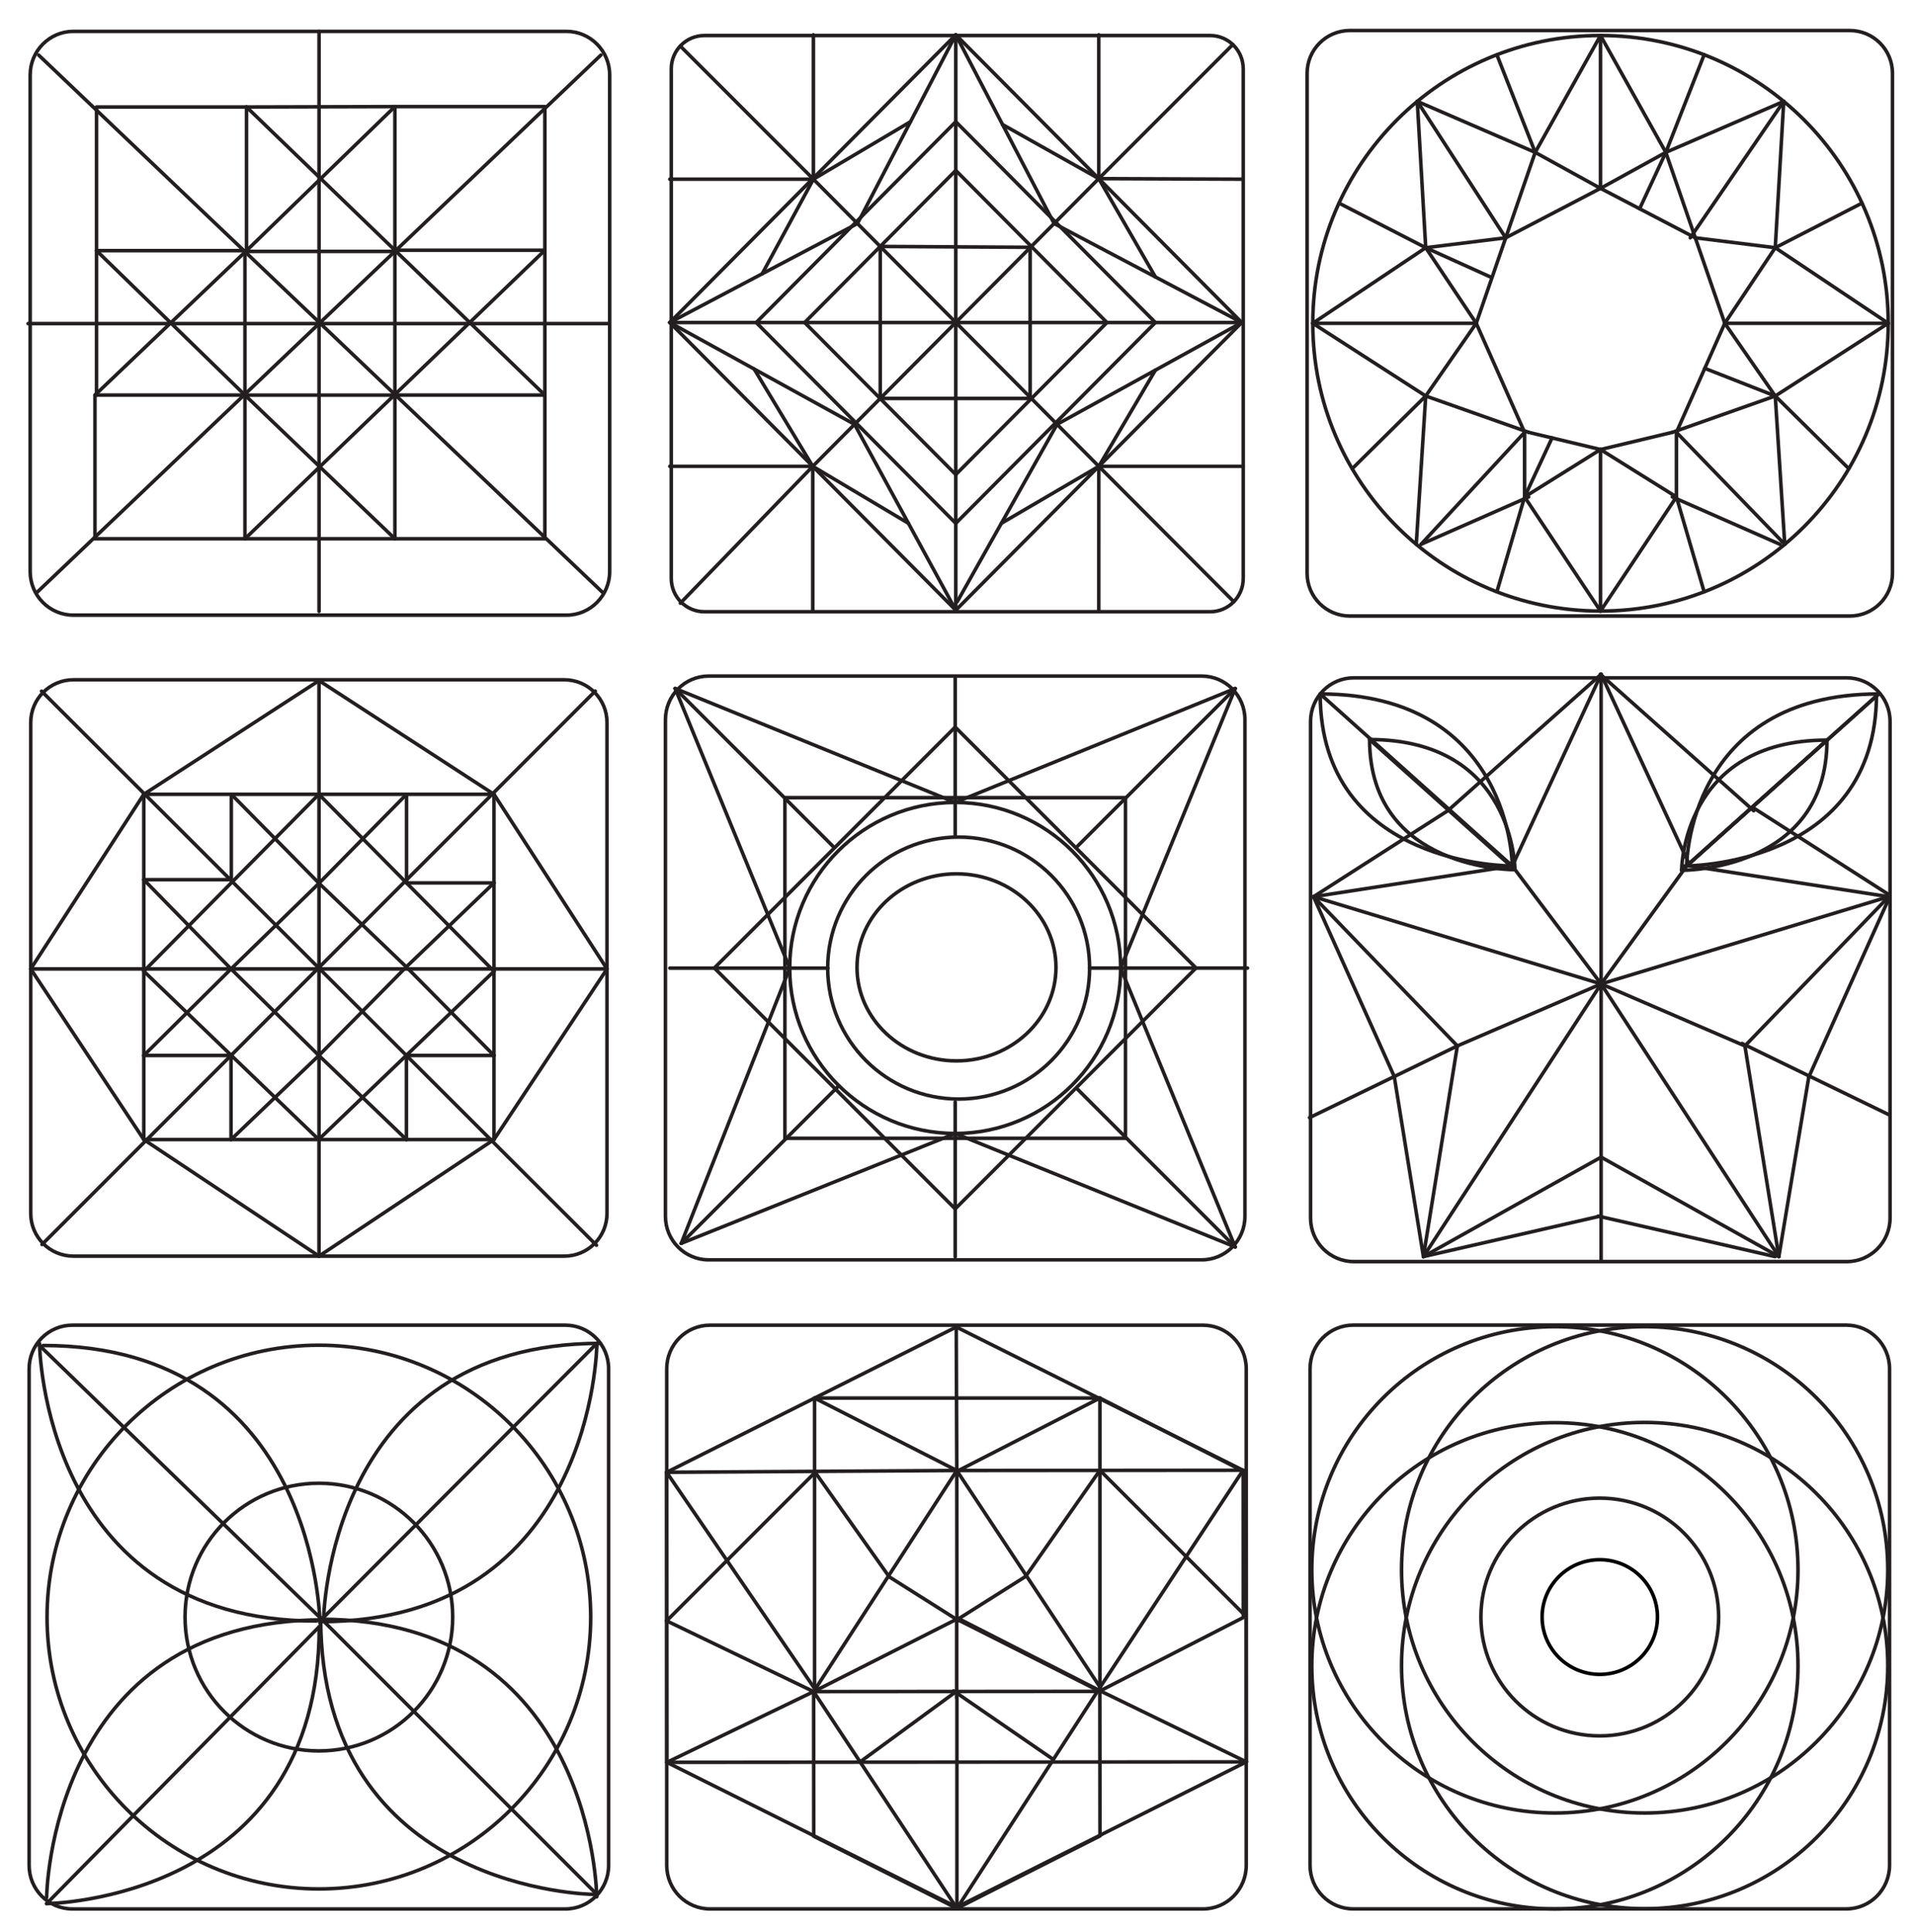 <?xml version="1.0" encoding="utf-8"?>
<!-- Generator: Adobe Illustrator 15.0.2, SVG Export Plug-In  -->
<!DOCTYPE svg PUBLIC "-//W3C//DTD SVG 1.1//EN" "http://www.w3.org/Graphics/SVG/1.1/DTD/svg11.dtd">
<svg version="1.1"
	 xmlns="http://www.w3.org/2000/svg" xmlns:xlink="http://www.w3.org/1999/xlink" xmlns:a="http://ns.adobe.com/AdobeSVGViewerExtensions/3.0/"
	 x="0px" y="0px" width="538px" height="543px" viewBox="-7.393 -8.079 538 543"
	 overflow="visible" enable-background="new -7.393 -8.079 538 543" xml:space="preserve">
<defs>
</defs>
<path fill="none" stroke="#231F20" stroke-linecap="round" stroke-linejoin="round" d="M163.227,332.932c0,6.63-5.37,12-12,12
	H13.247c-6.63,0-12-5.37-12-12v-137.97c0-6.63,5.37-12,12-12h137.98c6.63,0,12,5.37,12,12V332.932z"/>
<line fill="none" stroke="#231F20" stroke-linecap="round" stroke-linejoin="round" x1="4.287" y1="186.162" x2="160.267" y2="341.873"/>
<line fill="none" stroke="#231F20" stroke-linecap="round" stroke-linejoin="round" x1="4.407" y1="341.672" x2="159.927" y2="186.142"/>
<rect x="33.027" y="215.142" fill="none" stroke="#231F20" stroke-linecap="round" stroke-linejoin="round" width="98.43" height="97.03"/>
<line fill="none" stroke="#231F20" stroke-linecap="round" stroke-linejoin="round" x1="1.247" y1="264.222" x2="163.227" y2="264.222"/>
<line fill="none" stroke="#231F20" stroke-linecap="round" stroke-linejoin="round" x1="82.277" y1="183.192" x2="82.277" y2="344.932"/>
<line fill="none" stroke="#231F20" stroke-linecap="round" stroke-linejoin="round" x1="33.077" y1="264.902" x2="82.227" y2="312.192"/>
<line fill="none" stroke="#231F20" stroke-linecap="round" stroke-linejoin="round" x1="82.167" y1="312.172" x2="131.457" y2="264.882"/>
<line fill="none" stroke="#231F20" stroke-linecap="round" stroke-linejoin="round" x1="131.457" y1="264.882" x2="82.237" y2="215.142"/>
<line fill="none" stroke="#231F20" stroke-linecap="round" stroke-linejoin="round" x1="82.237" y1="215.142" x2="33.027" y2="264.882"/>
<line fill="none" stroke="#231F20" stroke-linecap="round" stroke-linejoin="round" x1="57.547" y1="288.532" x2="57.547" y2="312.172"/>
<line fill="none" stroke="#231F20" stroke-linecap="round" stroke-linejoin="round" x1="106.847" y1="288.542" x2="106.847" y2="312.172"/>
<line fill="none" stroke="#231F20" stroke-linecap="round" stroke-linejoin="round" x1="106.847" y1="288.542" x2="131.457" y2="288.542"/>
<line fill="none" stroke="#231F20" stroke-linecap="round" stroke-linejoin="round" x1="106.877" y1="240.042" x2="131.457" y2="240.042"/>
<line fill="none" stroke="#231F20" stroke-linecap="round" stroke-linejoin="round" x1="106.877" y1="240.042" x2="106.877" y2="215.142"/>
<line fill="none" stroke="#231F20" stroke-linecap="round" stroke-linejoin="round" x1="57.627" y1="215.142" x2="57.627" y2="239.332"/>
<line fill="none" stroke="#231F20" stroke-linecap="round" stroke-linejoin="round" x1="33.027" y1="239.142" x2="57.627" y2="239.142"/>
<line fill="none" stroke="#231F20" stroke-linecap="round" stroke-linejoin="round" x1="33.027" y1="215.142" x2="1.247" y2="264.222"/>
<line fill="none" stroke="#231F20" stroke-linecap="round" stroke-linejoin="round" x1="1.247" y1="264.222" x2="33.027" y2="312.172"/>
<line fill="none" stroke="#231F20" stroke-linecap="round" stroke-linejoin="round" x1="33.027" y1="215.142" x2="82.277" y2="183.192"/>
<line fill="none" stroke="#231F20" stroke-linecap="round" stroke-linejoin="round" x1="82.277" y1="183.192" x2="131.457" y2="215.142"/>
<line fill="none" stroke="#231F20" stroke-linecap="round" stroke-linejoin="round" x1="131.457" y1="215.142" x2="163.227" y2="264.222"/>
<line fill="none" stroke="#231F20" stroke-linecap="round" stroke-linejoin="round" x1="163.227" y1="264.222" x2="131.457" y2="312.172"/>
<line fill="none" stroke="#231F20" stroke-linecap="round" stroke-linejoin="round" x1="131.457" y1="312.172" x2="82.277" y2="344.932"/>
<line fill="none" stroke="#231F20" stroke-linecap="round" stroke-linejoin="round" x1="33.027" y1="312.172" x2="82.277" y2="344.932"/>
<line fill="none" stroke="#231F20" stroke-linecap="round" stroke-linejoin="round" x1="33.027" y1="288.542" x2="57.547" y2="288.542"/>
<line fill="none" stroke="#231F20" stroke-linecap="round" stroke-linejoin="round" x1="57.547" y1="264.222" x2="82.277" y2="240.142"/>
<line fill="none" stroke="#231F20" stroke-linecap="round" stroke-linejoin="round" x1="82.277" y1="240.142" x2="106.807" y2="263.652"/>
<line fill="none" stroke="#231F20" stroke-linecap="round" stroke-linejoin="round" x1="106.807" y1="263.652" x2="82.237" y2="288.542"/>
<line fill="none" stroke="#231F20" stroke-linecap="round" stroke-linejoin="round" x1="82.237" y1="288.542" x2="57.547" y2="264.222"/>
<line fill="none" stroke="#231F20" stroke-linecap="round" stroke-linejoin="round" x1="57.547" y1="312.172" x2="82.237" y2="288.542"/>
<line fill="none" stroke="#231F20" stroke-linecap="round" stroke-linejoin="round" x1="82.237" y1="288.542" x2="106.847" y2="312.172"/>
<line fill="none" stroke="#231F20" stroke-linecap="round" stroke-linejoin="round" x1="106.807" y1="263.652" x2="131.457" y2="288.542"/>
<line fill="none" stroke="#231F20" stroke-linecap="round" stroke-linejoin="round" x1="106.807" y1="263.652" x2="131.457" y2="240.042"/>
<line fill="none" stroke="#231F20" stroke-linecap="round" stroke-linejoin="round" x1="82.277" y1="240.142" x2="106.877" y2="215.142"/>
<line fill="none" stroke="#231F20" stroke-linecap="round" stroke-linejoin="round" x1="57.627" y1="215.142" x2="82.277" y2="240.142"/>
<line fill="none" stroke="#231F20" stroke-linecap="round" stroke-linejoin="round" x1="33.027" y1="239.142" x2="57.547" y2="264.222"/>
<line fill="none" stroke="#231F20" stroke-linecap="round" stroke-linejoin="round" x1="57.547" y1="264.222" x2="33.027" y2="288.542"/>
<polygon fill="none" stroke="#231F20" stroke-linecap="round" stroke-linejoin="round" points="341.654,82.56 261.264,163.41 
	180.874,82.56 261.264,1.7 "/>
<polygon fill="none" stroke="#231F20" stroke-linecap="round" stroke-linejoin="round" points="317.375,82.56 261.264,138.99 
	205.164,82.56 261.264,26.12 "/>
<polygon fill="none" stroke="#231F20" stroke-linecap="round" stroke-linejoin="round" points="303.754,82.56 261.264,125.29 
	218.784,82.56 261.264,39.819 "/>
<line fill="none" stroke="#231F20" stroke-linecap="round" stroke-linejoin="round" x1="341.654" y1="82.56" x2="180.874" y2="82.56"/>
<line fill="none" stroke="#231F20" stroke-linecap="round" stroke-linejoin="round" x1="261.264" y1="1.7" x2="261.264" y2="163.41"/>
<line fill="none" stroke="#231F20" stroke-linecap="round" stroke-linejoin="round" x1="288.904" y1="54.74" x2="232.804" y2="111.169"/>
<line fill="none" stroke="#231F20" stroke-linecap="round" stroke-linejoin="round" x1="233.624" y1="54.74" x2="289.734" y2="111.169"/>
<line fill="none" stroke="#231F20" stroke-linecap="round" stroke-linejoin="round" x1="233.624" y1="54.74" x2="261.264" y2="1.7"/>
<line fill="none" stroke="#231F20" stroke-linecap="round" stroke-linejoin="round" x1="233.624" y1="54.74" x2="180.874" y2="82.56"/>
<line fill="none" stroke="#231F20" stroke-linecap="round" stroke-linejoin="round" x1="288.904" y1="54.74" x2="261.264" y2="1.7"/>
<line fill="none" stroke="#231F20" stroke-linecap="round" stroke-linejoin="round" x1="288.904" y1="54.74" x2="341.654" y2="82.56"/>
<line fill="none" stroke="#231F20" stroke-linecap="round" stroke-linejoin="round" x1="180.874" y1="82.56" x2="232.804" y2="111.169"/>
<line fill="none" stroke="#231F20" stroke-linecap="round" stroke-linejoin="round" x1="232.804" y1="111.169" x2="261.264" y2="163.41"/>
<line fill="none" stroke="#231F20" stroke-linecap="round" stroke-linejoin="round" x1="289.734" y1="111.169" x2="261.674" y2="161.02"/>
<line fill="none" stroke="#231F20" stroke-linecap="round" stroke-linejoin="round" x1="289.734" y1="111.169" x2="341.654" y2="82.56"/>
<line fill="none" stroke="#231F20" stroke-linecap="round" stroke-linejoin="round" x1="288.904" y1="54.74" x2="301.455" y2="42.12"/>
<line fill="none" stroke="#231F20" stroke-linecap="round" stroke-linejoin="round" x1="289.734" y1="111.169" x2="301.464" y2="122.97"/>
<line fill="none" stroke="#231F20" stroke-linecap="round" stroke-linejoin="round" x1="233.624" y1="54.74" x2="221.244" y2="42.28"/>
<line fill="none" stroke="#231F20" stroke-linecap="round" stroke-linejoin="round" x1="232.804" y1="111.169" x2="221.064" y2="122.97"/>
<line fill="none" stroke="#231F20" stroke-linecap="round" stroke-linejoin="round" x1="221.064" y1="122.97" x2="204.584" y2="95.62"/>
<line fill="none" stroke="#231F20" stroke-linecap="round" stroke-linejoin="round" x1="221.064" y1="122.97" x2="247.964" y2="138.99"/>
<line fill="none" stroke="#231F20" stroke-linecap="round" stroke-linejoin="round" x1="274.074" y1="138.99" x2="301.464" y2="122.97"/>
<line fill="none" stroke="#231F20" stroke-linecap="round" stroke-linejoin="round" x1="301.464" y1="122.97" x2="317.375" y2="95.939"/>
<line fill="none" stroke="#231F20" stroke-linecap="round" stroke-linejoin="round" x1="301.455" y1="42.12" x2="274.414" y2="26.919"/>
<line fill="none" stroke="#231F20" stroke-linecap="round" stroke-linejoin="round" x1="301.455" y1="42.12" x2="317.375" y2="69.75"/>
<line fill="none" stroke="#231F20" stroke-linecap="round" stroke-linejoin="round" x1="221.244" y1="42.28" x2="248.534" y2="26.12"/>
<line fill="none" stroke="#231F20" stroke-linecap="round" stroke-linejoin="round" x1="221.244" y1="42.28" x2="206.844" y2="68.859"/>
<line fill="none" stroke="#231F20" stroke-linecap="round" stroke-linejoin="round" x1="240.034" y1="61.18" x2="240.034" y2="103.899"/>
<line fill="none" stroke="#231F20" stroke-linecap="round" stroke-linejoin="round" x1="240.034" y1="103.899" x2="282.504" y2="103.899"/>
<line fill="none" stroke="#231F20" stroke-linecap="round" stroke-linejoin="round" x1="282.164" y1="103.899" x2="282.164" y2="61.419"/>
<line fill="none" stroke="#231F20" stroke-linecap="round" stroke-linejoin="round" x1="282.164" y1="61.419" x2="240.034" y2="61.18"/>
<path fill="none" stroke="#231F20" stroke-linecap="round" stroke-linejoin="round" d="M342.064,154.479
	c0,5.17-4.16,9.36-9.289,9.36H190.584c-5.13,0-9.29-4.19-9.29-9.36V11.27c0-5.17,4.16-9.36,9.29-9.36h142.191
	c5.129,0,9.289,4.19,9.289,9.36V154.479z"/>
<line fill="none" stroke="#231F20" stroke-linecap="round" stroke-linejoin="round" x1="221.244" y1="42.28" x2="183.844" y2="4.879"/>
<line fill="none" stroke="#231F20" stroke-linecap="round" stroke-linejoin="round" x1="301.455" y1="42.12" x2="339.125" y2="4.45"/>
<line fill="none" stroke="#231F20" stroke-linecap="round" stroke-linejoin="round" x1="301.464" y1="122.97" x2="339.414" y2="161.02"/>
<line fill="none" stroke="#231F20" stroke-linecap="round" stroke-linejoin="round" x1="221.064" y1="122.97" x2="183.844" y2="161.43"/>
<line fill="none" stroke="#231F20" stroke-linecap="round" stroke-linejoin="round" x1="221.244" y1="42.28" x2="180.874" y2="42.28"/>
<line fill="none" stroke="#231F20" stroke-linecap="round" stroke-linejoin="round" x1="221.244" y1="42.28" x2="221.244" y2="1.7"/>
<line fill="none" stroke="#231F20" stroke-linecap="round" stroke-linejoin="round" x1="301.455" y1="42.12" x2="301.455" y2="1.7"/>
<line fill="none" stroke="#231F20" stroke-linecap="round" stroke-linejoin="round" x1="301.455" y1="42.12" x2="341.654" y2="42.28"/>
<line fill="none" stroke="#231F20" stroke-linecap="round" stroke-linejoin="round" x1="301.464" y1="122.97" x2="342.064" y2="122.97"/>
<line fill="none" stroke="#231F20" stroke-linecap="round" stroke-linejoin="round" x1="301.464" y1="122.97" x2="301.455" y2="163.41"/>
<line fill="none" stroke="#231F20" stroke-linecap="round" stroke-linejoin="round" x1="221.064" y1="122.97" x2="221.064" y2="163.41"/>
<line fill="none" stroke="#231F20" stroke-linecap="round" stroke-linejoin="round" x1="221.064" y1="122.97" x2="180.874" y2="122.97"/>
<path fill="none" stroke="#231F20" stroke-linecap="round" stroke-linejoin="round" d="M342.908,516.15
	c0,6.76-5.44,12.24-12.16,12.24h-138.57c-6.72,0-12.16-5.48-12.16-12.24V376.58c0-6.76,5.44-12.24,12.16-12.24h138.57
	c6.72,0,12.16,5.48,12.16,12.24V516.15z"/>
<polygon fill="none" stroke="#231F20" stroke-linecap="round" stroke-linejoin="round" points="342.877,405.54 342.947,487.06 
	261.537,527.879 180.057,487.19 179.987,405.679 261.397,364.85 "/>
<polygon fill="none" stroke="#231F20" stroke-linecap="round" stroke-linejoin="round" points="342.047,405.36 342.078,446.49 
	301.847,467.1 261.587,446.56 261.547,405.429 301.777,384.82 "/>
<polygon fill="none" stroke="#231F20" stroke-linecap="round" stroke-linejoin="round" points="301.757,467.25 301.797,507.879 
	261.587,528.23 221.337,507.95 221.307,467.31 261.517,446.959 "/>
<line fill="none" stroke="#231F20" stroke-linecap="round" stroke-linejoin="round" x1="261.547" y1="405.179" x2="221.307" y2="467.31"/>
<line fill="none" stroke="#231F20" stroke-linecap="round" stroke-linejoin="round" x1="261.547" y1="405.179" x2="301.828" y2="466.1"/>
<line fill="none" stroke="#231F20" stroke-linecap="round" stroke-linejoin="round" x1="221.307" y1="467.31" x2="301.757" y2="467.25"/>
<line fill="none" stroke="#231F20" stroke-linecap="round" stroke-linejoin="round" x1="221.307" y1="467.31" x2="261.587" y2="528.23"/>
<line fill="none" stroke="#231F20" stroke-linecap="round" stroke-linejoin="round" x1="261.587" y1="528.23" x2="301.828" y2="466.1"/>
<line fill="none" stroke="#231F20" stroke-linecap="round" stroke-linejoin="round" x1="261.547" y1="405.179" x2="342.007" y2="405.11"/>
<line fill="none" stroke="#231F20" stroke-linecap="round" stroke-linejoin="round" x1="301.828" y1="466.1" x2="342.007" y2="405.11"/>
<line fill="none" stroke="#231F20" stroke-linecap="round" stroke-linejoin="round" x1="179.987" y1="405.679" x2="221.337" y2="466.1"/>
<line fill="none" stroke="#231F20" stroke-linecap="round" stroke-linejoin="round" x1="179.987" y1="405.679" x2="261.547" y2="405.179"/>
<line fill="none" stroke="#231F20" stroke-linecap="round" stroke-linejoin="round" x1="261.547" y1="405.179" x2="221.567" y2="384.82"/>
<line fill="none" stroke="#231F20" stroke-linecap="round" stroke-linejoin="round" x1="221.307" y1="467.31" x2="179.987" y2="447.429"/>
<line fill="none" stroke="#231F20" stroke-linecap="round" stroke-linejoin="round" x1="180.057" y1="487.19" x2="221.307" y2="467.31"/>
<line fill="none" stroke="#231F20" stroke-linecap="round" stroke-linejoin="round" x1="301.847" y1="467.1" x2="342.947" y2="487.06"/>
<line fill="none" stroke="#231F20" stroke-linecap="round" stroke-linejoin="round" x1="221.567" y1="384.82" x2="221.567" y2="405.429"/>
<line fill="none" stroke="#231F20" stroke-linecap="round" stroke-linejoin="round" x1="301.777" y1="384.82" x2="301.777" y2="405.11"/>
<line fill="none" stroke="#231F20" stroke-linecap="round" stroke-linejoin="round" x1="261.547" y1="405.429" x2="261.397" y2="364.85"/>
<line fill="none" stroke="#231F20" stroke-linecap="round" stroke-linejoin="round" x1="179.987" y1="447.429" x2="221.777" y2="405.64"/>
<line fill="none" stroke="#231F20" stroke-linecap="round" stroke-linejoin="round" x1="301.777" y1="405.11" x2="342.017" y2="445.35"/>
<line fill="none" stroke="#231F20" stroke-linecap="round" stroke-linejoin="round" x1="221.567" y1="405.429" x2="221.567" y2="467.31"/>
<line fill="none" stroke="#231F20" stroke-linecap="round" stroke-linejoin="round" x1="301.777" y1="405.11" x2="301.777" y2="466.1"/>
<line fill="none" stroke="#231F20" stroke-linecap="round" stroke-linejoin="round" x1="261.587" y1="469.04" x2="261.587" y2="528.23"/>
<line fill="none" stroke="#231F20" stroke-linecap="round" stroke-linejoin="round" x1="261.517" y1="446.959" x2="261.517" y2="469.04"/>
<line fill="none" stroke="#231F20" stroke-linecap="round" stroke-linejoin="round" x1="242.557" y1="435.06" x2="262.047" y2="447.37"/>
<line fill="none" stroke="#231F20" stroke-linecap="round" stroke-linejoin="round" x1="280.887" y1="434.959" x2="261.397" y2="447.259"/>
<line fill="none" stroke="#231F20" stroke-linecap="round" stroke-linejoin="round" x1="301.777" y1="405.11" x2="280.887" y2="434.959"/>
<line fill="none" stroke="#231F20" stroke-linecap="round" stroke-linejoin="round" x1="221.567" y1="405.429" x2="242.557" y2="435.06"/>
<line fill="none" stroke="#231F20" stroke-linecap="round" stroke-linejoin="round" x1="180.057" y1="487.19" x2="342.947" y2="487.06"/>
<line fill="none" stroke="#231F20" stroke-linecap="round" stroke-linejoin="round" x1="234.407" y1="487.04" x2="261.637" y2="467.1"/>
<line fill="none" stroke="#231F20" stroke-linecap="round" stroke-linejoin="round" x1="288.687" y1="486.39" x2="260.637" y2="467.1"/>
<line fill="none" stroke="#231F20" stroke-linecap="round" stroke-linejoin="round" x1="221.567" y1="384.82" x2="301.777" y2="384.82"/>
<path fill="none" stroke="#231F20" stroke-linecap="round" stroke-linejoin="round" d="M523.877,334.223
	c0,6.761-5.45,12.25-12.16,12.25h-138.58c-6.71,0-12.149-5.489-12.149-12.25V194.654c0-6.76,5.439-12.24,12.149-12.24h138.58
	c6.71,0,12.16,5.48,12.16,12.24V334.223z"/>
<polygon fill="none" stroke="#231F20" stroke-linecap="round" stroke-linejoin="round" points="442.658,181.414 467.637,235.284 
	523.488,243.923 483.078,285.854 492.618,345.064 442.658,317.114 392.708,345.064 402.248,285.854 361.828,243.923 
	417.687,235.284 "/>
<line fill="none" stroke="#231F20" stroke-linecap="round" stroke-linejoin="round" x1="442.658" y1="317.114" x2="442.658" y2="345.894"/>
<line fill="none" stroke="#231F20" stroke-linecap="round" stroke-linejoin="round" x1="466.698" y1="235.284" x2="520.687" y2="186.943"/>
<path fill="none" stroke="#231F20" stroke-linecap="round" stroke-linejoin="round" d="M442.658,268.434l-24.971-33.15
	c0,0-0.13-48.34-53.989-48.34l53.989,48.34"/>
<line fill="none" stroke="#231F20" stroke-linecap="round" stroke-linejoin="round" x1="442.658" y1="268.434" x2="466.698" y2="235.284"/>
<line fill="none" stroke="#231F20" stroke-linecap="round" stroke-linejoin="round" x1="442.658" y1="268.434" x2="402.248" y2="285.854"/>
<line fill="none" stroke="#231F20" stroke-linecap="round" stroke-linejoin="round" x1="442.658" y1="268.434" x2="442.658" y2="317.114"/>
<line fill="none" stroke="#231F20" stroke-linecap="round" stroke-linejoin="round" x1="442.658" y1="268.434" x2="483.078" y2="285.854"/>
<line fill="none" stroke="#231F20" stroke-linecap="round" stroke-linejoin="round" x1="442.658" y1="268.434" x2="523.488" y2="243.923"/>
<line fill="none" stroke="#231F20" stroke-linecap="round" stroke-linejoin="round" x1="442.658" y1="268.434" x2="442.658" y2="181.414"/>
<line fill="none" stroke="#231F20" stroke-linecap="round" stroke-linejoin="round" x1="361.828" y1="243.923" x2="442.658" y2="268.434"/>
<line fill="none" stroke="#231F20" stroke-linecap="round" stroke-linejoin="round" x1="442.658" y1="268.434" x2="392.708" y2="345.064"/>
<line fill="none" stroke="#231F20" stroke-linecap="round" stroke-linejoin="round" x1="442.658" y1="268.434" x2="492.618" y2="345.064"/>
<line fill="none" stroke="#231F20" stroke-linecap="round" stroke-linejoin="round" x1="361.828" y1="243.923" x2="399.547" y2="219.764"/>
<line fill="none" stroke="#231F20" stroke-linecap="round" stroke-linejoin="round" x1="523.427" y1="243.273" x2="485.717" y2="219.114"/>
<line fill="none" stroke="#231F20" stroke-linecap="round" stroke-linejoin="round" x1="399.547" y1="219.764" x2="442.658" y2="181.414"/>
<line fill="none" stroke="#231F20" stroke-linecap="round" stroke-linejoin="round" x1="485.547" y1="219.764" x2="442.427" y2="181.414"/>
<line fill="none" stroke="#231F20" stroke-linecap="round" stroke-linejoin="round" x1="402.248" y1="285.854" x2="360.698" y2="306.014"/>
<line fill="none" stroke="#231F20" stroke-linecap="round" stroke-linejoin="round" x1="482.257" y1="285.154" x2="523.807" y2="305.313"/>
<line fill="none" stroke="#231F20" stroke-linecap="round" stroke-linejoin="round" x1="361.828" y1="243.923" x2="384.517" y2="294.463"/>
<line fill="none" stroke="#231F20" stroke-linecap="round" stroke-linejoin="round" x1="523.708" y1="244.074" x2="501.028" y2="294.614"/>
<line fill="none" stroke="#231F20" stroke-linecap="round" stroke-linejoin="round" x1="384.517" y1="294.463" x2="392.708" y2="345.064"/>
<line fill="none" stroke="#231F20" stroke-linecap="round" stroke-linejoin="round" x1="501.028" y1="294.614" x2="492.618" y2="345.064"/>
<line fill="none" stroke="#231F20" stroke-linecap="round" stroke-linejoin="round" x1="392.708" y1="345.064" x2="442.427" y2="333.683"/>
<line fill="none" stroke="#231F20" stroke-linecap="round" stroke-linejoin="round" x1="491.557" y1="345.064" x2="441.837" y2="333.683"/>
<path fill="none" stroke="#231F20" stroke-linecap="round" stroke-linejoin="round" d="M466.698,235.284
	c0,0,0.13-48.34,53.989-48.34L466.698,235.284"/>
<path fill="none" stroke="#231F20" stroke-linecap="round" stroke-linejoin="round" d="M417.687,235.284
	c0,0-53.989,0.42-53.989-48.34"/>
<path fill="none" stroke="#231F20" stroke-linecap="round" stroke-linejoin="round" d="M466.087,235.284c0,0,53.98,0.42,53.98-48.34
	"/>
<path fill="none" stroke="#231F20" stroke-linecap="round" stroke-linejoin="round" d="M418.437,236.344c0,0-0.1-36.59-40.859-36.59
	L418.437,236.344"/>
<path fill="none" stroke="#231F20" stroke-linecap="round" stroke-linejoin="round" d="M418.437,236.344
	c0,0-40.859,0.32-40.859-36.59"/>
<path fill="none" stroke="#231F20" stroke-linecap="round" stroke-linejoin="round" d="M465.288,236.503c0,0,0.1-36.59,40.86-36.59
	L465.288,236.503"/>
<path fill="none" stroke="#231F20" stroke-linecap="round" stroke-linejoin="round" d="M465.288,236.503c0,0,40.86,0.32,40.86-36.59
	"/>
<path fill="none" stroke="#231F20" stroke-linecap="round" stroke-linejoin="round" d="M163.683,516.154
	c0,6.761-5.44,12.24-12.16,12.24H12.953c-6.72,0-12.16-5.479-12.16-12.24V376.584c0-6.76,5.44-12.25,12.16-12.25h138.57
	c6.72,0,12.16,5.49,12.16,12.25V516.154z"/>
<path fill="none" stroke="#231F20" stroke-linecap="round" stroke-linejoin="round" d="M119.853,446.364
	c0,20.78-16.84,37.62-37.61,37.62c-20.78,0-37.62-16.84-37.62-37.62c0-20.77,16.84-37.609,37.62-37.609
	C103.013,408.754,119.853,425.594,119.853,446.364z"/>
<path fill="none" stroke="#231F20" stroke-linecap="round" stroke-linejoin="round" d="M158.643,446.364
	c0,42.2-34.21,76.4-76.4,76.4c-42.2,0-76.41-34.2-76.41-76.4c0-42.189,34.21-76.399,76.41-76.399
	C124.433,369.964,158.643,404.174,158.643,446.364z"/>
<path fill="none" stroke="#231F20" stroke-linecap="round" stroke-linejoin="round" d="M161.383,369.444
	c-77.15,0-77.84,78.03-77.84,78.03"/>
<path fill="none" stroke="#231F20" stroke-linecap="round" stroke-linejoin="round" d="M159.373,524.294
	c0,0-76.63-0.681-76.63-77.83"/>
<path fill="none" stroke="#231F20" stroke-linecap="round" stroke-linejoin="round" d="M82.543,448.075c0,0-0.69-78.03-77.83-78.03"
	/>
<path fill="none" stroke="#231F20" stroke-linecap="round" stroke-linejoin="round" d="M5.713,526.894c0,0,76.63-0.68,76.63-77.83"
	/>
<line fill="none" stroke="#231F20" stroke-linecap="round" stroke-linejoin="round" x1="82.543" y1="447.474" x2="160.383" y2="369.444"/>
<line fill="none" stroke="#231F20" stroke-linecap="round" stroke-linejoin="round" x1="83.543" y1="447.474" x2="3.713" y2="370.044"/>
<line fill="none" stroke="#231F20" stroke-linecap="round" stroke-linejoin="round" x1="82.343" y1="449.064" x2="5.713" y2="526.894"/>
<line fill="none" stroke="#231F20" stroke-linecap="round" stroke-linejoin="round" x1="83.543" y1="447.474" x2="160.373" y2="524.294"/>
<path fill="none" stroke="#231F20" stroke-linecap="round" stroke-linejoin="round" d="M160.383,369.644
	c0,0-0.69,78.021-77.84,78.021"/>
<path fill="none" stroke="#231F20" stroke-linecap="round" stroke-linejoin="round" d="M3.713,369.444c0,0,0.68,78.03,77.83,78.03"
	/>
<path fill="none" stroke="#231F20" stroke-linecap="round" stroke-linejoin="round" d="M5.713,525.165c0,0,0.68-78.03,77.83-78.03"
	/>
<path fill="none" stroke="#231F20" stroke-linecap="round" stroke-linejoin="round" d="M160.343,524.995c0,0-0.69-78.03-77.83-78.03
	"/>
<path fill="none" stroke="#231F20" stroke-linecap="round" stroke-linejoin="round" d="M523.733,516.129
	c0,6.77-5.45,12.25-12.16,12.25h-138.58c-6.71,0-12.15-5.48-12.15-12.25V376.569c0-6.77,5.44-12.25,12.15-12.25h138.58
	c6.71,0,12.16,5.48,12.16,12.25V516.129z"/>
<path fill="none" stroke="#231F20" stroke-linecap="round" stroke-linejoin="round" d="M498.002,433.099
	c0,37.729-30.59,68.33-68.33,68.33s-68.33-30.601-68.33-68.33c0-37.74,30.59-68.34,68.33-68.34S498.002,395.359,498.002,433.099z"/>
<circle fill="none" stroke="#231F20" stroke-linecap="round" stroke-linejoin="round" cx="442.283" cy="446.349" r="33.41"/>
<path fill="none" stroke="#231F20" stroke-linecap="round" stroke-linejoin="round" d="M523.233,459.999
	c0,37.74-30.601,68.33-68.341,68.33c-37.739,0-68.33-30.59-68.33-68.33c0-37.739,30.591-68.33,68.33-68.33
	C492.632,391.668,523.233,422.259,523.233,459.999z"/>
<path fill="none" stroke="#231F20" stroke-linecap="round" stroke-linejoin="round" d="M523.233,433.099
	c0,37.729-30.601,68.33-68.341,68.33c-37.739,0-68.33-30.601-68.33-68.33c0-37.74,30.591-68.34,68.33-68.34
	C492.632,364.759,523.233,395.359,523.233,433.099z"/>
<circle fill="none" stroke="#231F20" stroke-linecap="round" stroke-linejoin="round" cx="429.672" cy="460.069" r="68.33"/>
<ellipse fill="none" stroke="#000000" stroke-linecap="round" stroke-linejoin="round" cx="442.286" cy="446.358" rx="16.212" ry="16.115"/>
<path fill="none" stroke="#231F20" stroke-linecap="round" stroke-linejoin="round" d="M342.542,333.737
	c0,6.76-5.44,12.24-12.16,12.24h-138.57c-6.72,0-12.16-5.48-12.16-12.24v-139.57c0-6.76,5.44-12.25,12.16-12.25h138.57
	c6.72,0,12.16,5.49,12.16,12.25V333.737z"/>
<rect x="213.232" y="216.087" fill="none" stroke="#231F20" stroke-linecap="round" stroke-linejoin="round" width="95.73" height="95.73"/>
<path fill="none" stroke="#231F20" stroke-linecap="round" stroke-linejoin="round" d="M307.612,263.957
	c0,25.681-20.83,46.5-46.51,46.5c-25.69,0-46.52-20.819-46.52-46.5c0-25.69,20.83-46.52,46.52-46.52
	C286.782,217.437,307.612,238.267,307.612,263.957z"/>
<polygon fill="none" stroke="#231F20" stroke-linecap="round" stroke-linejoin="round" points="328.792,263.957 261.102,331.647 
	193.402,263.957 261.102,196.257 "/>
<line fill="none" stroke="#231F20" stroke-linecap="round" stroke-linejoin="round" x1="226.672" y1="229.687" x2="182.382" y2="185.407"/>
<line fill="none" stroke="#231F20" stroke-linecap="round" stroke-linejoin="round" x1="339.802" y1="342.347" x2="295.522" y2="298.057"/>
<line fill="none" stroke="#231F20" stroke-linecap="round" stroke-linejoin="round" x1="184.092" y1="341.347" x2="228.382" y2="297.057"/>
<line fill="none" stroke="#231F20" stroke-linecap="round" stroke-linejoin="round" x1="295.522" y1="229.687" x2="339.802" y2="185.407"/>
<line fill="none" stroke="#231F20" stroke-linecap="round" stroke-linejoin="round" x1="261.102" y1="301.617" x2="261.102" y2="345.137"/>
<line fill="none" stroke="#231F20" stroke-linecap="round" stroke-linejoin="round" x1="261.102" y1="182.547" x2="261.102" y2="226.957"/>
<circle fill="none" stroke="#231F20" stroke-linecap="round" stroke-linejoin="round" cx="262.072" cy="263.977" r="36.81"/>
<line fill="none" stroke="#231F20" stroke-linecap="round" stroke-linejoin="round" x1="298.852" y1="263.977" x2="343.272" y2="263.977"/>
<line fill="none" stroke="#231F20" stroke-linecap="round" stroke-linejoin="round" x1="180.892" y1="263.997" x2="225.312" y2="263.997"/>
<line fill="none" stroke="#231F20" stroke-linecap="round" stroke-linejoin="round" x1="182.382" y1="185.407" x2="214.582" y2="263.957"/>
<line fill="none" stroke="#231F20" stroke-linecap="round" stroke-linejoin="round" x1="182.382" y1="185.407" x2="261.102" y2="217.437"/>
<line fill="none" stroke="#231F20" stroke-linecap="round" stroke-linejoin="round" x1="261.102" y1="217.437" x2="339.802" y2="185.407"/>
<line fill="none" stroke="#231F20" stroke-linecap="round" stroke-linejoin="round" x1="339.802" y1="185.407" x2="307.612" y2="263.957"/>
<line fill="none" stroke="#231F20" stroke-linecap="round" stroke-linejoin="round" x1="307.612" y1="263.957" x2="339.802" y2="342.347"/>
<line fill="none" stroke="#231F20" stroke-linecap="round" stroke-linejoin="round" x1="214.582" y1="263.957" x2="184.092" y2="341.347"/>
<line fill="none" stroke="#231F20" stroke-linecap="round" stroke-linejoin="round" x1="184.092" y1="341.347" x2="261.102" y2="310.457"/>
<line fill="none" stroke="#231F20" stroke-linecap="round" stroke-linejoin="round" x1="261.102" y1="310.457" x2="339.802" y2="342.347"/>
<ellipse fill="none" stroke="#231F20" stroke-miterlimit="10" cx="261.464" cy="263.778" rx="27.963" ry="26.283"/>
<path fill="none" stroke="#231F20" stroke-linecap="round" stroke-linejoin="round" d="M163.98,152.549
	c0,6.77-5.45,12.25-12.16,12.25H13.24c-6.71,0-12.15-5.48-12.15-12.25V12.989c0-6.77,5.44-12.25,12.15-12.25h138.58
	c6.71,0,12.16,5.48,12.16,12.25V152.549z"/>
<rect x="19.74" y="21.989" fill="none" stroke="#231F20" stroke-linecap="round" stroke-linejoin="round" width="42.16" height="40.37"/>
<rect x="103.61" y="21.879" fill="none" stroke="#231F20" stroke-linecap="round" stroke-linejoin="round" width="42.15" height="40.37"/>
<rect x="61.46" y="62.579" fill="none" stroke="#231F20" stroke-linecap="round" stroke-linejoin="round" width="42.15" height="40.38"/>
<rect x="19.3" y="102.949" fill="none" stroke="#231F20" stroke-linecap="round" stroke-linejoin="round" width="42.16" height="40.38"/>
<rect x="103.61" y="102.949" fill="none" stroke="#231F20" stroke-linecap="round" stroke-linejoin="round" width="42.15" height="40.38"/>
<line fill="none" stroke="#231F20" stroke-linecap="round" stroke-linejoin="round" x1="161.5" y1="7.409" x2="3.09" y2="158.309"/>
<line fill="none" stroke="#231F20" stroke-linecap="round" stroke-linejoin="round" x1="3.48" y1="7.409" x2="161.89" y2="158.309"/>
<line fill="none" stroke="#231F20" stroke-linecap="round" stroke-linejoin="round" x1="19.74" y1="62.359" x2="61.46" y2="102.959"/>
<line fill="none" stroke="#231F20" stroke-linecap="round" stroke-linejoin="round" x1="103.61" y1="62.25" x2="145.76" y2="102.949"/>
<line fill="none" stroke="#231F20" stroke-linecap="round" stroke-linejoin="round" x1="61.9" y1="21.989" x2="103.61" y2="62.25"/>
<line fill="none" stroke="#231F20" stroke-linecap="round" stroke-linejoin="round" x1="61.46" y1="102.959" x2="103.61" y2="143.329"/>
<line fill="none" stroke="#231F20" stroke-linecap="round" stroke-linejoin="round" x1="19.3" y1="102.949" x2="61.9" y2="62.359"/>
<line fill="none" stroke="#231F20" stroke-linecap="round" stroke-linejoin="round" x1="61.9" y1="62.359" x2="103.61" y2="21.879"/>
<line fill="none" stroke="#231F20" stroke-linecap="round" stroke-linejoin="round" x1="61.46" y1="143.329" x2="145.76" y2="62.25"/>
<line fill="none" stroke="#231F20" stroke-linecap="round" stroke-linejoin="round" x1="82.29" y1="163.739" x2="82.29" y2="0.739"/>
<line fill="none" stroke="#231F20" stroke-linecap="round" stroke-linejoin="round" x1="163.5" y1="82.859" x2="0.5" y2="82.859"/>
<line fill="none" stroke="#231F20" stroke-linecap="round" stroke-linejoin="round" x1="61.9" y1="21.989" x2="103.61" y2="21.879"/>
<line fill="none" stroke="#231F20" stroke-linecap="round" stroke-linejoin="round" x1="145.76" y1="62.25" x2="145.76" y2="102.949"/>
<line fill="none" stroke="#231F20" stroke-linecap="round" stroke-linejoin="round" x1="19.74" y1="62.359" x2="19.74" y2="102.949"/>
<line fill="none" stroke="#231F20" stroke-linecap="round" stroke-linejoin="round" x1="61.46" y1="143.329" x2="103.61" y2="143.329"/>
<path fill="none" stroke="#231F20" stroke-linecap="round" stroke-linejoin="round" d="M524.554,153.046c0,6.626-5.373,12-11.999,12
	H372.021c-6.627,0-12-5.374-12-12V12.51c0-6.637,5.373-12.01,12-12.01h140.534c6.626,0,11.999,5.374,11.999,12.01V153.046z"/>
<path fill="none" stroke="#231F20" stroke-linecap="round" stroke-linejoin="round" d="M523.363,82.773
	c0,44.671-36.205,80.876-80.875,80.876s-80.875-36.205-80.875-80.876c0-44.67,36.205-80.875,80.875-80.875
	S523.363,38.103,523.363,82.773z"/>
<line fill="none" stroke="#231F20" stroke-linecap="round" stroke-linejoin="round" x1="361.613" y1="82.773" x2="393.359" y2="61.537"/>
<line fill="none" stroke="#231F20" stroke-linecap="round" stroke-linejoin="round" x1="393.359" y1="103.208" x2="361.613" y2="82.773"/>
<line fill="none" stroke="#231F20" stroke-linecap="round" stroke-linejoin="round" x1="393.359" y1="103.208" x2="372.699" y2="123.632"/>
<line fill="none" stroke="#231F20" stroke-linecap="round" stroke-linejoin="round" x1="390.986" y1="20.411" x2="393.359" y2="61.537"/>
<line fill="none" stroke="#231F20" stroke-linecap="round" stroke-linejoin="round" x1="390.986" y1="20.411" x2="424.128" y2="34.743"/>
<line fill="none" stroke="#231F20" stroke-linecap="round" stroke-linejoin="round" x1="424.128" y1="34.743" x2="442.488" y2="1.897"/>
<line fill="none" stroke="#231F20" stroke-linecap="round" stroke-linejoin="round" x1="424.128" y1="34.743" x2="413.362" y2="7.322"/>
<line fill="none" stroke="#231F20" stroke-linecap="round" stroke-linejoin="round" x1="393.359" y1="61.537" x2="369" y2="49.013"/>
<line fill="none" stroke="#231F20" stroke-linecap="round" stroke-linejoin="round" x1="393.359" y1="61.537" x2="407.557" y2="82.773"/>
<line fill="none" stroke="#231F20" stroke-linecap="round" stroke-linejoin="round" x1="407.557" y1="82.773" x2="393.359" y2="103.208"/>
<line fill="none" stroke="#231F20" stroke-linecap="round" stroke-linejoin="round" x1="393.359" y1="103.208" x2="422.29" y2="113.42"/>
<line fill="none" stroke="#231F20" stroke-linecap="round" stroke-linejoin="round" x1="421.15" y1="113.42" x2="421.15" y2="131.574"/>
<line fill="none" stroke="#231F20" stroke-linecap="round" stroke-linejoin="round" x1="390.698" y1="144.889" x2="393.359" y2="103.208"/>
<line fill="none" stroke="#231F20" stroke-linecap="round" stroke-linejoin="round" x1="422.29" y1="131.574" x2="392.034" y2="144.889"/>
<line fill="none" stroke="#231F20" stroke-linecap="round" stroke-linejoin="round" x1="421.15" y1="131.574" x2="442.488" y2="163.649"/>
<line fill="none" stroke="#231F20" stroke-linecap="round" stroke-linejoin="round" x1="421.15" y1="131.574" x2="413.362" y2="158.224"/>
<line fill="none" stroke="#231F20" stroke-linecap="round" stroke-linejoin="round" x1="424.128" y1="34.743" x2="407.557" y2="82.773"/>
<line fill="none" stroke="#231F20" stroke-linecap="round" stroke-linejoin="round" x1="393.359" y1="61.537" x2="415.837" y2="58.753"/>
<line fill="none" stroke="#231F20" stroke-linecap="round" stroke-linejoin="round" x1="415.837" y1="58.753" x2="442.488" y2="44.853"/>
<line fill="none" stroke="#231F20" stroke-linecap="round" stroke-linejoin="round" x1="407.557" y1="82.773" x2="421.15" y2="113.42"/>
<line fill="none" stroke="#231F20" stroke-linecap="round" stroke-linejoin="round" x1="424.128" y1="34.743" x2="442.488" y2="44.853"/>
<line fill="none" stroke="#231F20" stroke-linecap="round" stroke-linejoin="round" x1="422.29" y1="113.42" x2="442.488" y2="118.249"/>
<line fill="none" stroke="#231F20" stroke-linecap="round" stroke-linejoin="round" x1="442.488" y1="118.249" x2="421.15" y2="131.574"/>
<line fill="none" stroke="#231F20" stroke-linecap="round" stroke-linejoin="round" x1="523.363" y1="82.773" x2="491.607" y2="61.537"/>
<line fill="none" stroke="#231F20" stroke-linecap="round" stroke-linejoin="round" x1="523.363" y1="82.773" x2="491.607" y2="103.208"/>
<line fill="none" stroke="#231F20" stroke-linecap="round" stroke-linejoin="round" x1="491.607" y1="103.208" x2="512.278" y2="123.632"/>
<line fill="none" stroke="#231F20" stroke-linecap="round" stroke-linejoin="round" x1="493.99" y1="20.411" x2="491.607" y2="61.537"/>
<line fill="none" stroke="#231F20" stroke-linecap="round" stroke-linejoin="round" x1="493.99" y1="20.411" x2="460.847" y2="34.743"/>
<line fill="none" stroke="#231F20" stroke-linecap="round" stroke-linejoin="round" x1="460.847" y1="34.743" x2="442.488" y2="1.897"/>
<line fill="none" stroke="#231F20" stroke-linecap="round" stroke-linejoin="round" x1="460.847" y1="34.743" x2="471.615" y2="7.322"/>
<line fill="none" stroke="#231F20" stroke-linecap="round" stroke-linejoin="round" x1="491.607" y1="61.537" x2="515.976" y2="49.013"/>
<line fill="none" stroke="#231F20" stroke-linecap="round" stroke-linejoin="round" x1="491.607" y1="61.537" x2="477.419" y2="82.773"/>
<line fill="none" stroke="#231F20" stroke-linecap="round" stroke-linejoin="round" x1="477.419" y1="82.773" x2="491.607" y2="103.208"/>
<line fill="none" stroke="#231F20" stroke-linecap="round" stroke-linejoin="round" x1="491.607" y1="103.208" x2="462.686" y2="113.42"/>
<line fill="none" stroke="#231F20" stroke-linecap="round" stroke-linejoin="round" x1="463.827" y1="113.42" x2="463.827" y2="131.574"/>
<line fill="none" stroke="#231F20" stroke-linecap="round" stroke-linejoin="round" x1="491.607" y1="103.208" x2="494.278" y2="144.889"/>
<line fill="none" stroke="#231F20" stroke-linecap="round" stroke-linejoin="round" x1="462.686" y1="131.574" x2="492.943" y2="144.889"/>
<line fill="none" stroke="#231F20" stroke-linecap="round" stroke-linejoin="round" x1="463.827" y1="131.574" x2="442.488" y2="163.649"/>
<line fill="none" stroke="#231F20" stroke-linecap="round" stroke-linejoin="round" x1="463.827" y1="131.574" x2="471.615" y2="158.224"/>
<line fill="none" stroke="#231F20" stroke-linecap="round" stroke-linejoin="round" x1="460.847" y1="34.743" x2="477.419" y2="82.773"/>
<line fill="none" stroke="#231F20" stroke-linecap="round" stroke-linejoin="round" x1="491.607" y1="61.537" x2="469.138" y2="58.753"/>
<line fill="none" stroke="#231F20" stroke-linecap="round" stroke-linejoin="round" x1="469.138" y1="58.753" x2="442.488" y2="44.853"/>
<line fill="none" stroke="#231F20" stroke-linecap="round" stroke-linejoin="round" x1="477.419" y1="82.773" x2="463.827" y2="113.42"/>
<line fill="none" stroke="#231F20" stroke-linecap="round" stroke-linejoin="round" x1="460.847" y1="34.743" x2="442.488" y2="44.853"/>
<line fill="none" stroke="#231F20" stroke-linecap="round" stroke-linejoin="round" x1="462.686" y1="113.42" x2="442.488" y2="118.249"/>
<line fill="none" stroke="#231F20" stroke-linecap="round" stroke-linejoin="round" x1="442.488" y1="118.249" x2="463.827" y2="131.574"/>
<line fill="none" stroke="#231F20" stroke-linecap="round" stroke-linejoin="round" x1="463.827" y1="113.42" x2="494.278" y2="144.889"/>
<line fill="none" stroke="#231F20" stroke-linecap="round" stroke-linejoin="round" x1="442.488" y1="118.249" x2="442.488" y2="163.649"/>
<line fill="none" stroke="#231F20" stroke-linecap="round" stroke-linejoin="round" x1="421.15" y1="113.42" x2="392.034" y2="144.889"/>
<line fill="none" stroke="#231F20" stroke-linecap="round" stroke-linejoin="round" x1="407.557" y1="82.773" x2="361.613" y2="82.773"/>
<line fill="none" stroke="#231F20" stroke-linecap="round" stroke-linejoin="round" x1="390.986" y1="20.411" x2="415.837" y2="58.753"/>
<line fill="none" stroke="#231F20" stroke-linecap="round" stroke-linejoin="round" x1="442.488" y1="1.897" x2="442.488" y2="44.853"/>
<line fill="none" stroke="#231F20" stroke-linecap="round" stroke-linejoin="round" x1="493.99" y1="20.411" x2="467.72" y2="58.753"/>
<line fill="none" stroke="#231F20" stroke-linecap="round" stroke-linejoin="round" x1="477.419" y1="82.773" x2="523.363" y2="82.773"/>
<line fill="none" stroke="#231F20" stroke-linecap="round" stroke-linejoin="round" x1="460.847" y1="34.743" x2="453.481" y2="50.585"/>
<line fill="none" stroke="#231F20" stroke-linecap="round" stroke-linejoin="round" x1="393.359" y1="61.537" x2="411.667" y2="69.808"/>
<line fill="none" stroke="#231F20" stroke-linecap="round" stroke-linejoin="round" x1="421.15" y1="131.574" x2="428.865" y2="114.992"/>
<line fill="none" stroke="#231F20" stroke-linecap="round" stroke-linejoin="round" x1="491.607" y1="103.208" x2="471.798" y2="95.441"/>
</svg>
